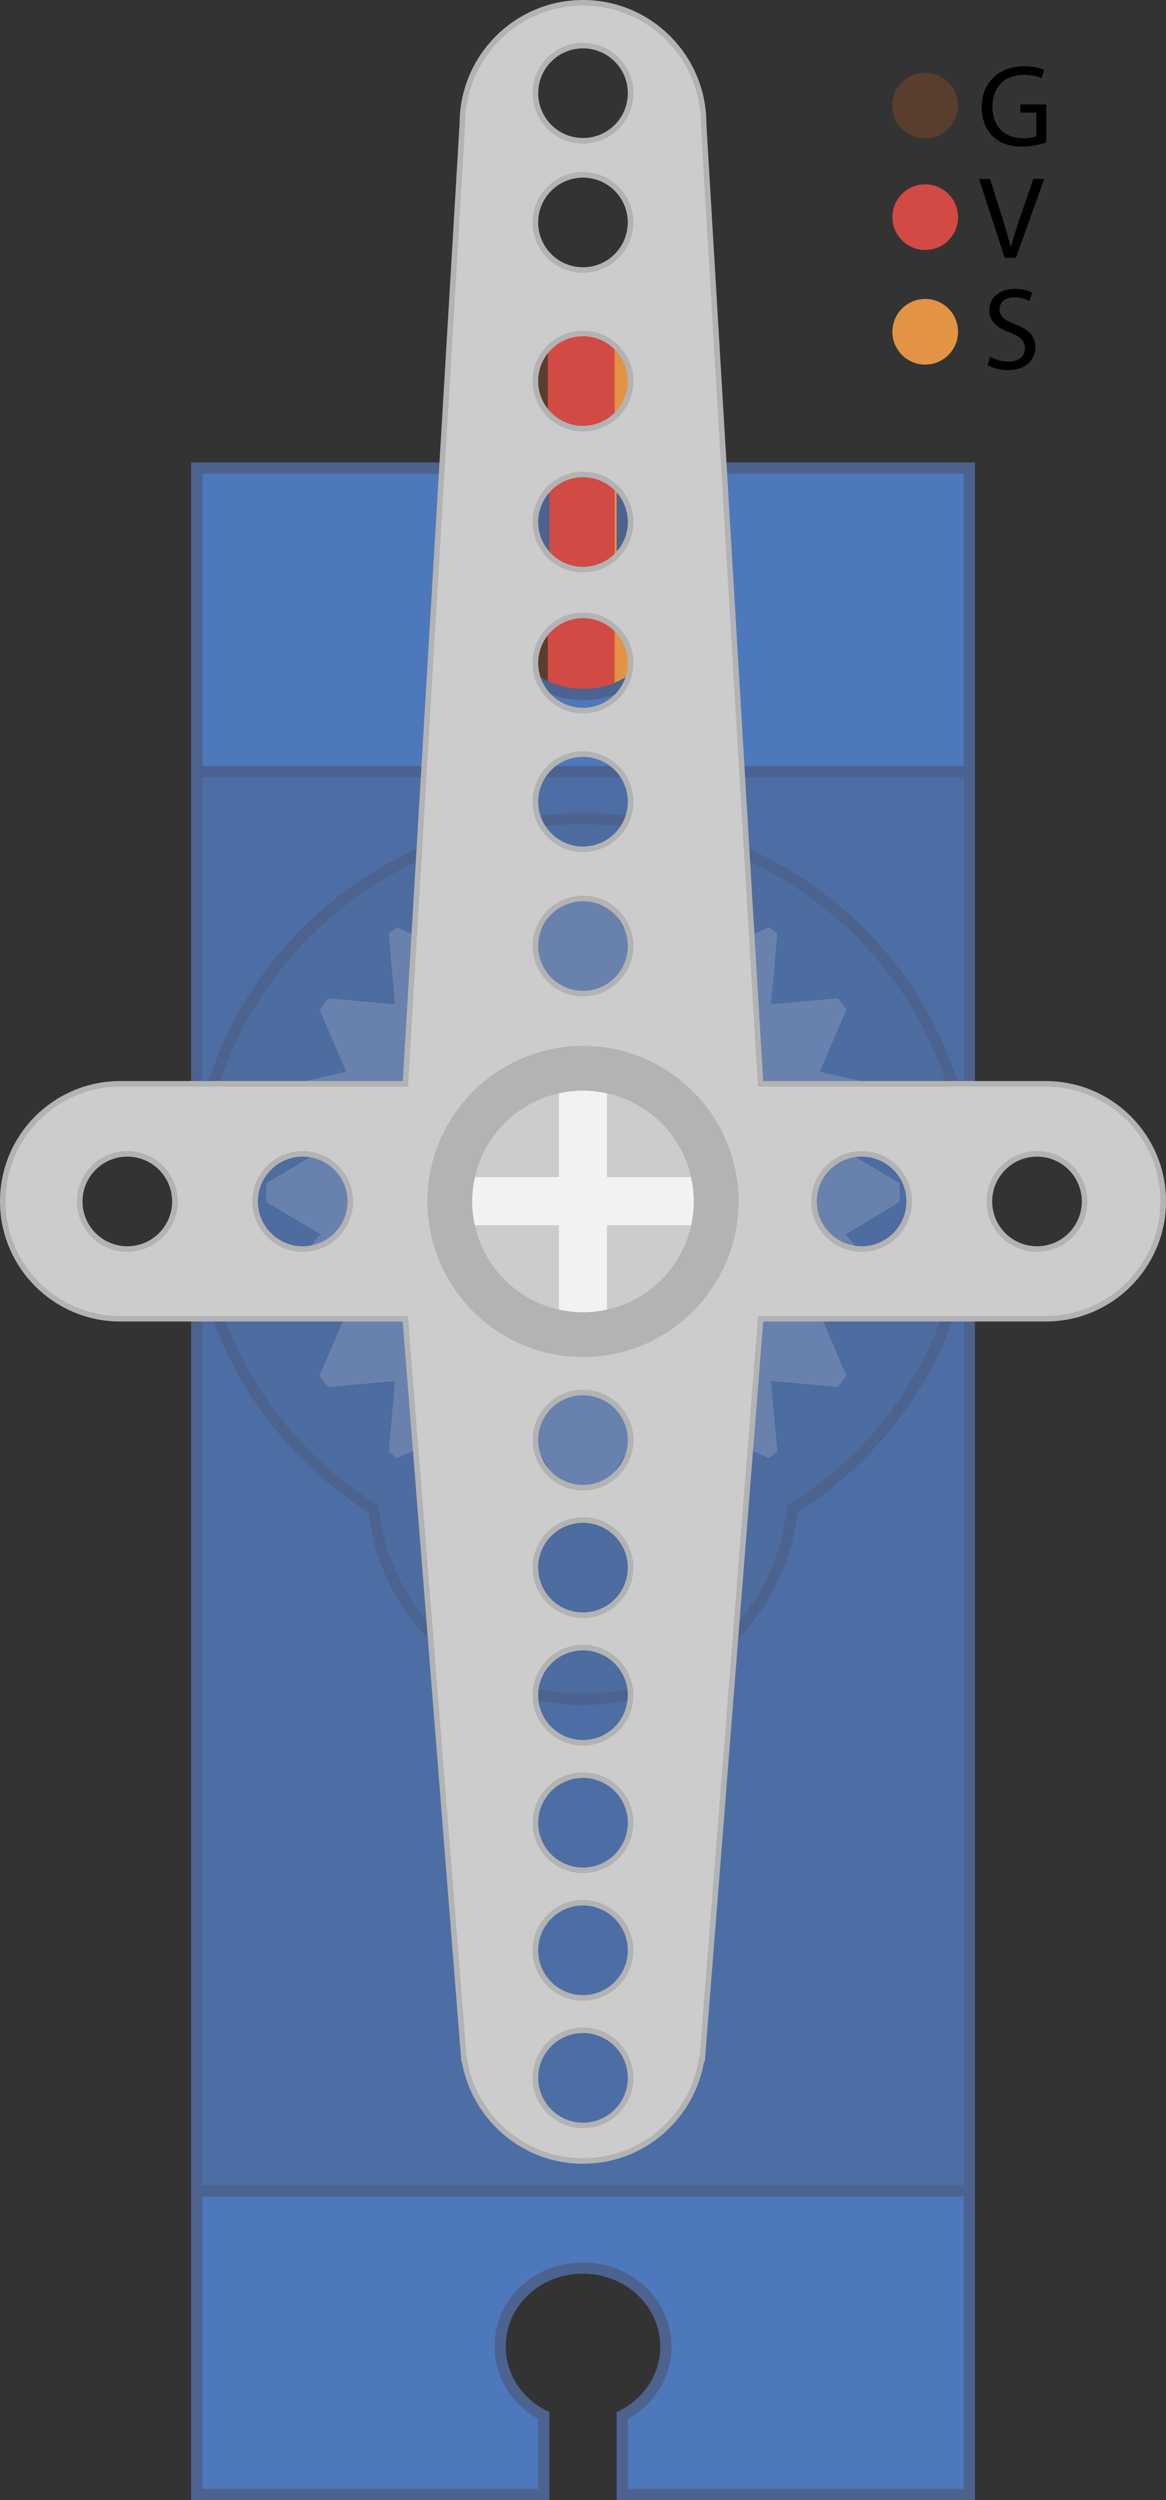 <?xml version="1.0" encoding="utf-8"?>
<!-- Generator: Adobe Illustrator 22.0.1, SVG Export Plug-In . SVG Version: 6.00 Build 0)  -->
<svg version="1.1" id="Корпус_1_" xmlns="http://www.w3.org/2000/svg" xmlns:xlink="http://www.w3.org/1999/xlink" x="0px"
	 y="0px" viewBox="0 0 52.073 111.652" style="enable-background:new 0 0 52.073 111.652;" xml:space="preserve">
<rect x="0" y="0" width="52.073" height="111.652" fill="#333333" stroke="none"/>
<style type="text/css">
	.st0{fill:none;stroke:#593E2E;stroke-width:3;stroke-linejoin:bevel;stroke-miterlimit:10;}
	.st1{fill:none;stroke:#D24A44;stroke-width:3;stroke-linejoin:bevel;stroke-miterlimit:10;}
	.st2{fill:none;stroke:#E39344;stroke-width:3;stroke-linejoin:bevel;stroke-miterlimit:10;}
	.st3{fill:#4D78BB;}
	.st4{fill:#4C628F;}
	.st5{fill:#4D6EA5;}
	.st6{fill:#4D6C9F;}
	.st7{opacity:0.15;fill:#FFFFFF;enable-background:new    ;}
	.st8{fill:#CCCCCC;}
	.st9{fill:#B3B3B3;}
	.st10{fill:#593E2E;}
	.st11{fill:none;}
	.st12{fill:#D24A43;}
	.st13{fill:#E39344;}
	.st14{fill:#CCCCCC;stroke:#B3B3B3;stroke-width:0.25;stroke-miterlimit:10;}
	.st15{fill:#F2F2F2;}
</style>
<g id="Шлейф_1_">
	<line class="st0" x1="23.123" y1="12.1" x2="23.123" y2="31.35"/>
	<line class="st1" x1="25.967" y1="12.1" x2="25.967" y2="31.35"/>
	<line class="st2" x1="28.95" y1="12.1" x2="28.95" y2="31.35"/>
</g>
<g id="Корпус">
	<g>
		<path class="st3" d="M27.787,111.402v-3.525c1.207-0.615,1.95-1.781,1.95-3.079
			c0-1.935-1.66-3.509-3.7-3.509c-0.276,0-0.557,0.028-0.834,0.086
			c-1.366,0.284-2.452,1.303-2.766,2.597c-0.381,1.57,0.377,3.153,1.85,3.905
			v3.525h-15.5v-90.5h15.5v3.524c-1.207,0.616-1.95,1.782-1.95,3.08
			c0,0.94,0.387,1.823,1.089,2.487c0.698,0.66,1.625,1.023,2.611,1.023
			c0.277,0,0.558-0.029,0.834-0.087c1.367-0.284,2.452-1.303,2.766-2.597
			c0.381-1.57-0.377-3.153-1.85-3.906v-3.524h15.5v90.5H27.787z"/>
		<path class="st4" d="M43.037,21.152V48.551v11.018v51.583h-15v-3.125
			c1.211-0.675,1.95-1.886,1.95-3.23c0-1.01-0.414-1.957-1.167-2.669
			c-0.745-0.704-1.733-1.091-2.783-1.091c-0,0-0,0-0,0
			c-0.294,0-0.591,0.031-0.885,0.092c-1.46,0.303-2.621,1.396-2.958,2.782
			c-0.397,1.636,0.356,3.283,1.843,4.115v3.125h-15V59.568V48.551V21.152h15v3.125
			c-1.211,0.675-1.95,1.886-1.95,3.23c0,2.073,1.772,3.76,3.95,3.76
			c0.294,0,0.591-0.031,0.885-0.092c1.46-0.303,2.621-1.396,2.958-2.782
			c0.397-1.636-0.356-3.283-1.843-4.115v-3.125H43.037 M43.537,20.652h-16v3.931
			c1.373,0.631,2.247,2.083,1.857,3.691c-0.297,1.223-1.341,2.155-2.574,2.411
			c-0.266,0.055-0.528,0.081-0.783,0.081c-1.905,0-3.45-1.459-3.45-3.26
			c0-1.29,0.8-2.395,1.95-2.923v-3.931h-16V48.551v11.018v52.083h16v-3.931
			c-1.373-0.631-2.247-2.083-1.857-3.691c0.297-1.223,1.341-2.155,2.574-2.411
			c0.266-0.055,0.528-0.081,0.783-0.081c1.905-0,3.45,1.459,3.45,3.26
			c0,1.29-0.8,2.395-1.95,2.923v3.931h16V59.568V48.551V20.652L43.537,20.652z"/>
	</g>
	<g>
		<rect x="8.787" y="34.464" class="st5" width="34.5" height="63.375"/>
		<path class="st4" d="M43.037,34.714v62.875h-34v-62.875H43.037 M43.537,34.214h-35v63.875h35V34.214
			L43.537,34.214z"/>
	</g>
	<g>
		<path class="st6" d="M26.037,75.891c-4.781,0-8.792-3.603-9.331-8.379l-0.014-0.119
			l-0.101-0.064c-4.887-3.115-7.805-8.354-7.805-14.013
			c0-9.24,7.738-16.758,17.25-16.758s17.25,7.518,17.25,16.758
			c0,5.659-2.918,10.898-7.806,14.013l-0.101,0.064l-0.013,0.119
			C34.829,72.288,30.817,75.891,26.037,75.891z"/>
		<path class="st4" d="M26.037,36.808c9.374,0,17,7.405,17,16.508
			c0,5.574-2.875,10.733-7.689,13.803l-0.201,0.128l-0.027,0.237
			c-0.524,4.65-4.429,8.157-9.083,8.157s-8.558-3.507-9.083-8.157l-0.027-0.237
			l-0.201-0.128c-4.815-3.069-7.689-8.229-7.689-13.803
			C9.037,44.213,16.663,36.808,26.037,36.808 M26.037,36.308
			c-9.665,0-17.5,7.615-17.5,17.008c0,5.954,3.154,11.186,7.921,14.224
			c0.546,4.84,4.624,8.601,9.579,8.601c4.956,0,9.034-3.762,9.579-8.601
			c4.767-3.039,7.921-8.27,7.921-14.224C43.537,43.923,35.702,36.308,26.037,36.308
			L26.037,36.308z"/>
	</g>
	<path class="st7" d="M40.191,53.262c0-0.142-0.017-0.279-0.02-0.42l-2.411-1.441
		l1.881-2.154c-0.069-0.252-0.146-0.5-0.227-0.747l-2.801-0.638l1.182-2.764
		c-0.116-0.179-0.246-0.345-0.37-0.518l-2.995,0.273l0.286-3.156
		c-0.121-0.097-0.244-0.192-0.368-0.285l-2.923,1.254l-0.735-3.238
		c-0.097-0.035-0.191-0.077-0.29-0.11l-2.507,2.198l-1.732-2.91
		c-0.042-0-0.083-0.007-0.125-0.007s-0.083,0.006-0.125,0.007l-1.732,2.91
		l-2.507-2.198c-0.098,0.033-0.192,0.075-0.29,0.11l-0.735,3.238l-2.923-1.254
		c-0.124,0.093-0.247,0.188-0.368,0.285l0.286,3.156l-2.995-0.273
		c-0.123,0.173-0.254,0.34-0.37,0.518l1.182,2.764l-2.801,0.638
		c-0.082,0.246-0.158,0.495-0.227,0.747l1.881,2.154l-2.411,1.441
		c-0.004,0.141-0.02,0.278-0.02,0.42s0.017,0.279,0.02,0.42l2.411,1.441
		l-1.881,2.154c0.069,0.252,0.146,0.5,0.227,0.747l2.801,0.638l-1.182,2.764
		c0.116,0.179,0.246,0.345,0.37,0.518l2.995-0.273l-0.286,3.156
		c0.121,0.097,0.244,0.192,0.368,0.285l2.923-1.254l0.735,3.238
		c0.097,0.035,0.191,0.077,0.29,0.11l2.507-2.198l1.732,2.91
		c0.042,0,0.083,0.007,0.125,0.007s0.083-0.006,0.125-0.007l1.732-2.91
		l2.507,2.198c0.098-0.033,0.192-0.075,0.29-0.11l0.735-3.238l2.923,1.254
		c0.124-0.093,0.247-0.188,0.368-0.285l-0.286-3.156l2.995,0.273
		c0.123-0.173,0.254-0.34,0.37-0.518l-1.182-2.764l2.801-0.638
		c0.082-0.246,0.158-0.495,0.227-0.747l-1.881-2.154l2.411-1.441
		C40.175,53.541,40.191,53.404,40.191,53.262z"/>
	<g>
		<path class="st8" d="M26.037,59.21c-3.28,0-5.948-2.668-5.948-5.948
			s2.668-5.948,5.948-5.948s5.947,2.668,5.947,5.948S29.316,59.21,26.037,59.21z"
			/>
		<path class="st9" d="M26.037,48.314c2.733,0,4.948,2.215,4.948,4.948
			S28.769,58.21,26.037,58.21s-4.948-2.215-4.948-4.948S23.304,48.314,26.037,48.314
			 M26.037,46.314c-3.831,0-6.948,3.117-6.948,6.948s3.117,6.948,6.948,6.948
			s6.948-3.117,6.948-6.948S29.868,46.314,26.037,46.314L26.037,46.314z"/>
	</g>
</g>
<g id="Обозначения_1_">
	<circle class="st10" cx="41.311" cy="4.716" r="1.466"/>
	<g>
		<rect x="43.653" y="2.81" class="st11" width="3.534" height="3.813"/>
		<path d="M46.726,6.355c-0.203,0.073-0.604,0.193-1.08,0.193
			c-0.532,0-0.971-0.136-1.314-0.464c-0.303-0.292-0.491-0.762-0.491-1.31
			c0.006-1.049,0.726-1.816,1.905-1.816c0.407,0,0.726,0.088,0.877,0.162
			l-0.11,0.371c-0.188-0.083-0.422-0.151-0.777-0.151
			c-0.855,0-1.414,0.532-1.414,1.414c0,0.893,0.537,1.419,1.356,1.419
			c0.298,0,0.501-0.042,0.605-0.094V5.03h-0.715V4.664h1.158V6.355z"/>
	</g>
	<circle class="st12" cx="41.32" cy="9.698" r="1.466"/>
	<g>
		<rect x="43.702" y="7.81" class="st11" width="3.161" height="3.777"/>
		<path d="M44.871,11.511l-1.148-3.517h0.491l0.548,1.732
			c0.151,0.475,0.281,0.903,0.376,1.315h0.01
			c0.1-0.407,0.245-0.851,0.402-1.31l0.595-1.738h0.485l-1.258,3.517H44.871z"
			/>
	</g>
	<circle class="st13" cx="41.32" cy="14.817" r="1.466"/>
	<g>
		<rect x="43.89" y="12.775" class="st11" width="2.786" height="3.813"/>
		<path d="M44.223,15.923c0.203,0.125,0.501,0.229,0.814,0.229
			c0.464,0,0.735-0.245,0.735-0.6c0-0.329-0.188-0.517-0.663-0.699
			c-0.573-0.204-0.929-0.501-0.929-0.997c0-0.548,0.454-0.955,1.138-0.955
			c0.36,0,0.621,0.083,0.777,0.172l-0.125,0.371
			c-0.114-0.063-0.35-0.167-0.668-0.167c-0.479,0-0.662,0.287-0.662,0.527
			c0,0.329,0.214,0.491,0.699,0.678c0.595,0.23,0.897,0.517,0.897,1.033
			c0,0.543-0.402,1.013-1.231,1.013c-0.34,0-0.71-0.099-0.898-0.225
			L44.223,15.923z"/>
	</g>
</g>
<g id="Качалка_1_">
	<path class="st14" d="M46.704,48.404c-0.001,0-0.002,0-0.003,0v-0.003H33.97
		v0.002h-0.006L31.421,5.535c0-0.004,0.001-0.008,0.001-0.012
		c0-2.981-2.411-5.398-5.386-5.398c-2.974,0-5.386,2.417-5.386,5.398h-0
		l-2.544,42.88h-0.006v-0.002H5.37v0.002c-0,0-0.001-0-0.001-0
		c-2.896,0-5.244,2.348-5.244,5.244s2.348,5.244,5.244,5.244
		c0.001,0,0.003-0,0.004-0h12.726v0h0.001l2.552,32.2
		c-0,0.009-0.003,0.017-0.003,0.026c0,0.075,0.019,0.144,0.022,0.218
		l0.049,0.616h0.013c0.403,2.576,2.613,4.552,5.302,4.552
		c2.689,0,4.898-1.976,5.302-4.552h0.023l2.61-33.06h0.003v-0H46.7
		c0.001,0,0.003,0,0.004,0c2.896,0,5.244-2.348,5.244-5.244
		S49.6,48.404,46.704,48.404z M5.686,55.78c-1.174,0-2.126-0.952-2.126-2.126
		c0-1.174,0.952-2.126,2.126-2.126s2.126,0.952,2.126,2.126
		C7.812,54.828,6.86,55.78,5.686,55.78z M13.519,55.78
		c-1.174,0-2.126-0.952-2.126-2.126s0.952-2.126,2.126-2.126
		s2.126,0.952,2.126,2.126S14.693,55.78,13.519,55.78z M26.037,27.481
		c1.174,0,2.126,0.952,2.126,2.126c0,1.174-0.952,2.126-2.126,2.126
		c-1.174,0-2.126-0.952-2.126-2.126C23.911,28.433,24.862,27.481,26.037,27.481z
		 M23.911,23.313c0-1.174,0.952-2.126,2.126-2.126
		c1.174,0,2.126,0.952,2.126,2.126c0,1.174-0.952,2.126-2.126,2.126
		C24.862,25.439,23.911,24.487,23.911,23.313z M26.037,37.928
		c-1.174,0-2.126-0.952-2.126-2.126c0-1.174,0.952-2.126,2.126-2.126
		c1.174,0,2.126,0.952,2.126,2.126C28.163,36.976,27.211,37.928,26.037,37.928z
		 M28.163,42.248c0,1.174-0.952,2.126-2.126,2.126
		c-1.174,0-2.126-0.952-2.126-2.126s0.952-2.126,2.126-2.126
		C27.211,40.122,28.163,41.074,28.163,42.248z M26.037,2.036
		c1.174,0,2.126,0.952,2.126,2.126c0,1.174-0.952,2.126-2.126,2.126
		c-1.174,0-2.126-0.952-2.126-2.126C23.911,2.988,24.862,2.036,26.037,2.036z
		 M26.035,7.808c1.174,0,2.126,0.952,2.126,2.126c0,1.174-0.952,2.126-2.126,2.126
		c-1.174,0-2.126-0.952-2.126-2.126C23.909,8.76,24.861,7.808,26.035,7.808z
		 M26.035,14.892c1.174,0,2.126,0.952,2.126,2.126s-0.952,2.126-2.126,2.126
		c-1.174,0-2.126-0.952-2.126-2.126S24.861,14.892,26.035,14.892z M26.035,67.881
		c1.174,0,2.126,0.952,2.126,2.126s-0.952,2.126-2.126,2.126
		c-1.174,0-2.126-0.952-2.126-2.126S24.861,67.881,26.035,67.881z M23.911,64.311
		c0-1.174,0.952-2.126,2.126-2.126c1.174,0,2.126,0.952,2.126,2.126
		c0,1.174-0.952,2.126-2.126,2.126C24.862,66.437,23.911,65.485,23.911,64.311z
		 M26.035,73.578c1.174,0,2.126,0.952,2.126,2.126s-0.952,2.126-2.126,2.126
		c-1.174,0-2.126-0.952-2.126-2.126S24.861,73.578,26.035,73.578z M26.037,94.919
		c-1.174,0-2.126-0.952-2.126-2.126c0-1.174,0.952-2.126,2.126-2.126
		c1.174,0,2.126,0.952,2.126,2.126C28.163,93.967,27.211,94.919,26.037,94.919z
		 M23.909,87.097c0-1.174,0.952-2.126,2.126-2.126
		c1.174,0,2.126,0.952,2.126,2.126c0,1.174-0.952,2.126-2.126,2.126
		C24.861,89.223,23.909,88.271,23.909,87.097z M26.037,83.526
		c-1.174,0-2.126-0.952-2.126-2.126s0.952-2.126,2.126-2.126
		c1.174,0,2.126,0.952,2.126,2.126S27.211,83.526,26.037,83.526z M26.035,57.197
		c-1.957,0-3.543-1.586-3.543-3.543s1.586-3.543,3.543-3.543
		s3.543,1.586,3.543,3.543S27.992,57.197,26.035,57.197z M38.479,55.78
		c-1.174,0-2.126-0.952-2.126-2.126c0-1.174,0.952-2.126,2.126-2.126
		s2.126,0.952,2.126,2.126C40.605,54.828,39.653,55.78,38.479,55.78z
		 M46.312,55.78c-1.174,0-2.126-0.952-2.126-2.126
		c0-1.174,0.952-2.126,2.126-2.126c1.174,0,2.126,0.952,2.126,2.126
		C48.438,54.828,47.486,55.78,46.312,55.78z"/>
	<g>
		<path class="st8" d="M26.036,59.602c-3.279,0-5.948-2.668-5.948-5.948
			s2.668-5.948,5.948-5.948c3.28,0,5.948,2.668,5.948,5.948
			S29.317,59.602,26.036,59.602z"/>
		<path class="st9" d="M26.037,48.706c2.733,0,4.948,2.215,4.948,4.948
			c0,2.733-2.215,4.948-4.948,4.948s-4.948-2.215-4.948-4.948
			C21.089,50.921,23.304,48.706,26.037,48.706 M26.037,46.706
			c-3.831,0-6.948,3.117-6.948,6.948s3.117,6.948,6.948,6.948
			s6.948-3.117,6.948-6.948S29.868,46.706,26.037,46.706L26.037,46.706z"/>
	</g>
	<path class="st15" d="M27.108,48.83c-0.346-0.077-0.703-0.124-1.073-0.124
		s-0.727,0.047-1.073,0.124v3.74h-3.748c-0.078,0.35-0.127,0.71-0.127,1.084
		c0,0.365,0.045,0.719,0.121,1.062h3.754v3.762
		c0.346,0.077,0.703,0.124,1.073,0.124s0.727-0.047,1.073-0.124v-3.762h3.754
		c0.075-0.343,0.121-0.697,0.121-1.062c0-0.373-0.049-0.734-0.127-1.084h-3.748
		V48.83z"/>
</g>
</svg>
